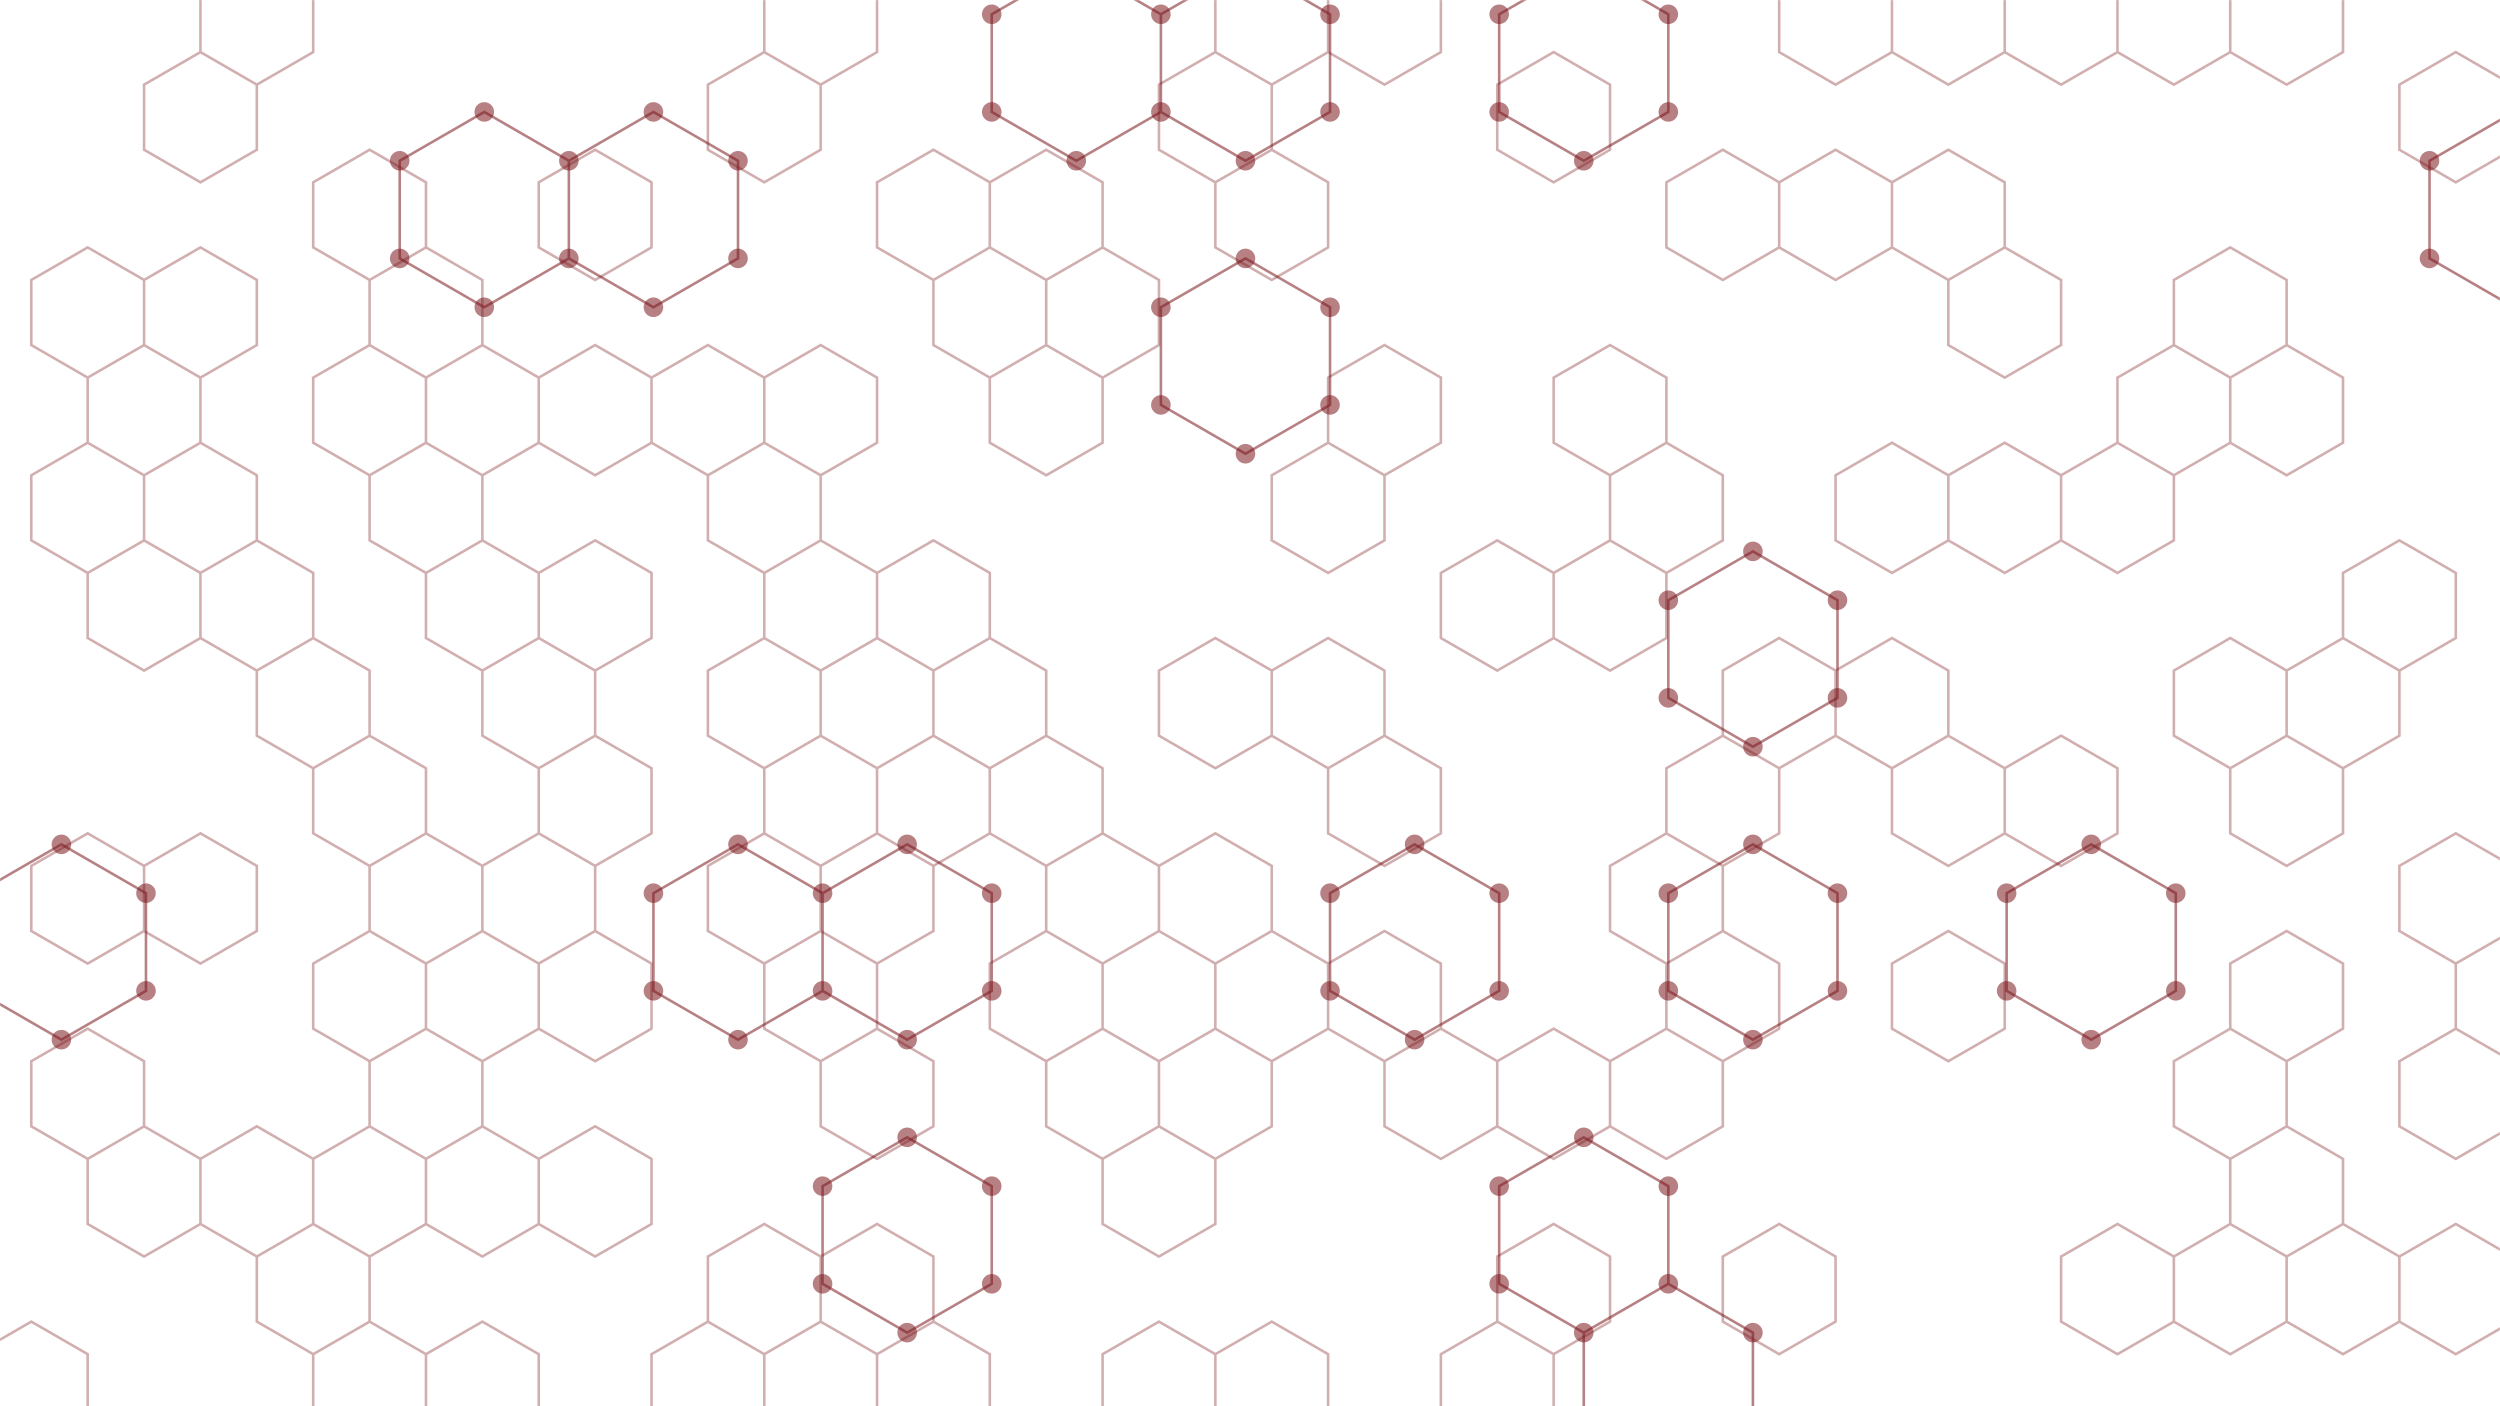 <svg xmlns="http://www.w3.org/2000/svg" version="1.1" xmlns:xlink="http://www.w3.org/1999/xlink" xmlns:svgjs="http://svgjs.dev/svgjs" width="1920" height="1080" preserveAspectRatio="none" viewBox="0 0 1920 1080"><g mask="url(&quot;#SvgjsMask1019&quot;)" fill="none"><path d="M47.16 648.47L112.11 685.97L112.11 760.97L47.16 798.47L-17.79 760.97L-17.79 685.97zM47.16 1098.47L112.11 1135.97L112.11 1210.97L47.16 1248.47L-17.79 1210.97L-17.79 1135.97zM371.93 85.97L436.88 123.47L436.88 198.47L371.93 235.97L306.98 198.47L306.98 123.47zM501.84 85.97L566.79 123.47L566.79 198.47L501.84 235.97L436.88 198.47L436.88 123.47zM566.79 648.47L631.74 685.97L631.74 760.97L566.79 798.47L501.84 760.97L501.84 685.97zM696.7 648.47L761.65 685.97L761.65 760.97L696.7 798.47L631.74 760.97L631.74 685.97zM696.7 873.47L761.65 910.97L761.65 985.97L696.7 1023.47L631.74 985.97L631.74 910.97zM826.6 -26.53L891.56 10.97L891.56 85.97L826.6 123.47L761.65 85.97L761.65 10.97zM956.51 -26.53L1021.47 10.97L1021.47 85.97L956.51 123.47L891.56 85.97L891.56 10.97zM956.51 198.47L1021.47 235.97L1021.47 310.97L956.51 348.47L891.56 310.97L891.56 235.97zM1086.42 648.47L1151.37 685.97L1151.37 760.97L1086.42 798.47L1021.47 760.97L1021.47 685.97zM1216.33 -26.53L1281.28 10.97L1281.28 85.97L1216.33 123.47L1151.37 85.97L1151.37 10.97zM1216.33 873.47L1281.28 910.97L1281.28 985.97L1216.33 1023.47L1151.37 985.97L1151.37 910.97zM1281.28 985.97L1346.23 1023.47L1346.23 1098.47L1281.28 1135.97L1216.33 1098.47L1216.33 1023.47zM1346.24 423.47L1411.19 460.97L1411.19 535.97L1346.24 573.47L1281.28 535.97L1281.28 460.97zM1346.24 648.47L1411.19 685.97L1411.19 760.97L1346.24 798.47L1281.28 760.97L1281.28 685.97zM1346.24 1098.47L1411.19 1135.97L1411.19 1210.97L1346.24 1248.47L1281.28 1210.97L1281.28 1135.97zM1606.05 648.47L1671 685.97L1671 760.97L1606.05 798.47L1541.1 760.97L1541.1 685.97zM1930.82 85.97L1995.77 123.47L1995.77 198.47L1930.82 235.97L1865.87 198.47L1865.87 123.47z" stroke="rgba(123, 22, 26, 0.54)" stroke-width="2"></path><path d="M39.66 648.47 a7.5 7.5 0 1 0 15 0 a7.5 7.5 0 1 0 -15 0zM104.61 685.97 a7.5 7.5 0 1 0 15 0 a7.5 7.5 0 1 0 -15 0zM104.61 760.97 a7.5 7.5 0 1 0 15 0 a7.5 7.5 0 1 0 -15 0zM39.66 798.47 a7.5 7.5 0 1 0 15 0 a7.5 7.5 0 1 0 -15 0zM-25.29 760.97 a7.5 7.5 0 1 0 15 0 a7.5 7.5 0 1 0 -15 0zM-25.29 685.97 a7.5 7.5 0 1 0 15 0 a7.5 7.5 0 1 0 -15 0zM39.66 1098.47 a7.5 7.5 0 1 0 15 0 a7.5 7.5 0 1 0 -15 0zM104.61 1135.97 a7.5 7.5 0 1 0 15 0 a7.5 7.5 0 1 0 -15 0zM104.61 1210.97 a7.5 7.5 0 1 0 15 0 a7.5 7.5 0 1 0 -15 0zM39.66 1248.47 a7.5 7.5 0 1 0 15 0 a7.5 7.5 0 1 0 -15 0zM-25.29 1210.97 a7.5 7.5 0 1 0 15 0 a7.5 7.5 0 1 0 -15 0zM-25.29 1135.97 a7.5 7.5 0 1 0 15 0 a7.5 7.5 0 1 0 -15 0zM364.43 85.97 a7.5 7.5 0 1 0 15 0 a7.5 7.5 0 1 0 -15 0zM429.38 123.47 a7.5 7.5 0 1 0 15 0 a7.5 7.5 0 1 0 -15 0zM429.38 198.47 a7.5 7.5 0 1 0 15 0 a7.5 7.5 0 1 0 -15 0zM364.43 235.97 a7.5 7.5 0 1 0 15 0 a7.5 7.5 0 1 0 -15 0zM299.48 198.47 a7.5 7.5 0 1 0 15 0 a7.5 7.5 0 1 0 -15 0zM299.48 123.47 a7.5 7.5 0 1 0 15 0 a7.5 7.5 0 1 0 -15 0zM494.34 85.97 a7.5 7.5 0 1 0 15 0 a7.5 7.5 0 1 0 -15 0zM559.29 123.47 a7.5 7.5 0 1 0 15 0 a7.5 7.5 0 1 0 -15 0zM559.29 198.47 a7.5 7.5 0 1 0 15 0 a7.5 7.5 0 1 0 -15 0zM494.34 235.97 a7.5 7.5 0 1 0 15 0 a7.5 7.5 0 1 0 -15 0zM559.29 648.47 a7.5 7.5 0 1 0 15 0 a7.5 7.5 0 1 0 -15 0zM624.24 685.97 a7.5 7.5 0 1 0 15 0 a7.5 7.5 0 1 0 -15 0zM624.24 760.97 a7.5 7.5 0 1 0 15 0 a7.5 7.5 0 1 0 -15 0zM559.29 798.47 a7.5 7.5 0 1 0 15 0 a7.5 7.5 0 1 0 -15 0zM494.34 760.97 a7.5 7.5 0 1 0 15 0 a7.5 7.5 0 1 0 -15 0zM494.34 685.97 a7.5 7.5 0 1 0 15 0 a7.5 7.5 0 1 0 -15 0zM689.2 648.47 a7.5 7.5 0 1 0 15 0 a7.5 7.5 0 1 0 -15 0zM754.15 685.97 a7.5 7.5 0 1 0 15 0 a7.5 7.5 0 1 0 -15 0zM754.15 760.97 a7.5 7.5 0 1 0 15 0 a7.5 7.5 0 1 0 -15 0zM689.2 798.47 a7.5 7.5 0 1 0 15 0 a7.5 7.5 0 1 0 -15 0zM689.2 873.47 a7.5 7.5 0 1 0 15 0 a7.5 7.5 0 1 0 -15 0zM754.15 910.97 a7.5 7.5 0 1 0 15 0 a7.5 7.5 0 1 0 -15 0zM754.15 985.97 a7.5 7.5 0 1 0 15 0 a7.5 7.5 0 1 0 -15 0zM689.2 1023.47 a7.5 7.5 0 1 0 15 0 a7.5 7.5 0 1 0 -15 0zM624.24 985.97 a7.5 7.5 0 1 0 15 0 a7.5 7.5 0 1 0 -15 0zM624.24 910.97 a7.5 7.5 0 1 0 15 0 a7.5 7.5 0 1 0 -15 0zM819.1 -26.53 a7.5 7.5 0 1 0 15 0 a7.5 7.5 0 1 0 -15 0zM884.06 10.97 a7.5 7.5 0 1 0 15 0 a7.5 7.5 0 1 0 -15 0zM884.06 85.97 a7.5 7.5 0 1 0 15 0 a7.5 7.5 0 1 0 -15 0zM819.1 123.47 a7.5 7.5 0 1 0 15 0 a7.5 7.5 0 1 0 -15 0zM754.15 85.97 a7.5 7.5 0 1 0 15 0 a7.5 7.5 0 1 0 -15 0zM754.15 10.97 a7.5 7.5 0 1 0 15 0 a7.5 7.5 0 1 0 -15 0zM949.01 -26.53 a7.5 7.5 0 1 0 15 0 a7.5 7.5 0 1 0 -15 0zM1013.97 10.97 a7.5 7.5 0 1 0 15 0 a7.5 7.5 0 1 0 -15 0zM1013.97 85.97 a7.5 7.5 0 1 0 15 0 a7.5 7.5 0 1 0 -15 0zM949.01 123.47 a7.5 7.5 0 1 0 15 0 a7.5 7.5 0 1 0 -15 0zM949.01 198.47 a7.5 7.5 0 1 0 15 0 a7.5 7.5 0 1 0 -15 0zM1013.97 235.97 a7.5 7.5 0 1 0 15 0 a7.5 7.5 0 1 0 -15 0zM1013.97 310.97 a7.5 7.5 0 1 0 15 0 a7.5 7.5 0 1 0 -15 0zM949.01 348.47 a7.5 7.5 0 1 0 15 0 a7.5 7.5 0 1 0 -15 0zM884.06 310.97 a7.5 7.5 0 1 0 15 0 a7.5 7.5 0 1 0 -15 0zM884.06 235.97 a7.5 7.5 0 1 0 15 0 a7.5 7.5 0 1 0 -15 0zM1078.92 648.47 a7.5 7.5 0 1 0 15 0 a7.5 7.5 0 1 0 -15 0zM1143.87 685.97 a7.5 7.5 0 1 0 15 0 a7.5 7.5 0 1 0 -15 0zM1143.87 760.97 a7.5 7.5 0 1 0 15 0 a7.5 7.5 0 1 0 -15 0zM1078.92 798.47 a7.5 7.5 0 1 0 15 0 a7.5 7.5 0 1 0 -15 0zM1013.97 760.97 a7.5 7.5 0 1 0 15 0 a7.5 7.5 0 1 0 -15 0zM1013.97 685.97 a7.5 7.5 0 1 0 15 0 a7.5 7.5 0 1 0 -15 0zM1208.83 -26.53 a7.5 7.5 0 1 0 15 0 a7.5 7.5 0 1 0 -15 0zM1273.78 10.97 a7.5 7.5 0 1 0 15 0 a7.5 7.5 0 1 0 -15 0zM1273.78 85.97 a7.5 7.5 0 1 0 15 0 a7.5 7.5 0 1 0 -15 0zM1208.83 123.47 a7.5 7.5 0 1 0 15 0 a7.5 7.5 0 1 0 -15 0zM1143.87 85.97 a7.5 7.5 0 1 0 15 0 a7.5 7.5 0 1 0 -15 0zM1143.87 10.97 a7.5 7.5 0 1 0 15 0 a7.5 7.5 0 1 0 -15 0zM1208.83 873.47 a7.5 7.5 0 1 0 15 0 a7.5 7.5 0 1 0 -15 0zM1273.78 910.97 a7.5 7.5 0 1 0 15 0 a7.5 7.5 0 1 0 -15 0zM1273.78 985.97 a7.5 7.5 0 1 0 15 0 a7.5 7.5 0 1 0 -15 0zM1208.83 1023.47 a7.5 7.5 0 1 0 15 0 a7.5 7.5 0 1 0 -15 0zM1143.87 985.97 a7.5 7.5 0 1 0 15 0 a7.5 7.5 0 1 0 -15 0zM1143.87 910.97 a7.5 7.5 0 1 0 15 0 a7.5 7.5 0 1 0 -15 0zM1338.73 1023.47 a7.5 7.5 0 1 0 15 0 a7.5 7.5 0 1 0 -15 0zM1338.73 1098.47 a7.5 7.5 0 1 0 15 0 a7.5 7.5 0 1 0 -15 0zM1273.78 1135.97 a7.5 7.5 0 1 0 15 0 a7.5 7.5 0 1 0 -15 0zM1208.83 1098.47 a7.5 7.5 0 1 0 15 0 a7.5 7.5 0 1 0 -15 0zM1338.74 423.47 a7.5 7.5 0 1 0 15 0 a7.5 7.5 0 1 0 -15 0zM1403.69 460.97 a7.5 7.5 0 1 0 15 0 a7.5 7.5 0 1 0 -15 0zM1403.69 535.97 a7.5 7.5 0 1 0 15 0 a7.5 7.5 0 1 0 -15 0zM1338.74 573.47 a7.5 7.5 0 1 0 15 0 a7.5 7.5 0 1 0 -15 0zM1273.78 535.97 a7.5 7.5 0 1 0 15 0 a7.5 7.5 0 1 0 -15 0zM1273.78 460.97 a7.5 7.5 0 1 0 15 0 a7.5 7.5 0 1 0 -15 0zM1338.74 648.47 a7.5 7.5 0 1 0 15 0 a7.5 7.5 0 1 0 -15 0zM1403.69 685.97 a7.5 7.5 0 1 0 15 0 a7.5 7.5 0 1 0 -15 0zM1403.69 760.97 a7.5 7.5 0 1 0 15 0 a7.5 7.5 0 1 0 -15 0zM1338.74 798.47 a7.5 7.5 0 1 0 15 0 a7.5 7.5 0 1 0 -15 0zM1273.78 760.97 a7.5 7.5 0 1 0 15 0 a7.5 7.5 0 1 0 -15 0zM1273.78 685.97 a7.5 7.5 0 1 0 15 0 a7.5 7.5 0 1 0 -15 0zM1338.74 1098.47 a7.5 7.5 0 1 0 15 0 a7.5 7.5 0 1 0 -15 0zM1403.69 1135.97 a7.5 7.5 0 1 0 15 0 a7.5 7.5 0 1 0 -15 0zM1403.69 1210.97 a7.5 7.5 0 1 0 15 0 a7.5 7.5 0 1 0 -15 0zM1338.74 1248.47 a7.5 7.5 0 1 0 15 0 a7.5 7.5 0 1 0 -15 0zM1273.78 1210.97 a7.5 7.5 0 1 0 15 0 a7.5 7.5 0 1 0 -15 0zM1598.55 648.47 a7.5 7.5 0 1 0 15 0 a7.5 7.5 0 1 0 -15 0zM1663.5 685.97 a7.5 7.5 0 1 0 15 0 a7.5 7.5 0 1 0 -15 0zM1663.5 760.97 a7.5 7.5 0 1 0 15 0 a7.5 7.5 0 1 0 -15 0zM1598.55 798.47 a7.5 7.5 0 1 0 15 0 a7.5 7.5 0 1 0 -15 0zM1533.6 760.97 a7.5 7.5 0 1 0 15 0 a7.5 7.5 0 1 0 -15 0zM1533.6 685.97 a7.5 7.5 0 1 0 15 0 a7.5 7.5 0 1 0 -15 0zM1923.32 85.97 a7.5 7.5 0 1 0 15 0 a7.5 7.5 0 1 0 -15 0zM1988.27 123.47 a7.5 7.5 0 1 0 15 0 a7.5 7.5 0 1 0 -15 0zM1988.27 198.47 a7.5 7.5 0 1 0 15 0 a7.5 7.5 0 1 0 -15 0zM1923.32 235.97 a7.5 7.5 0 1 0 15 0 a7.5 7.5 0 1 0 -15 0zM1858.37 198.47 a7.5 7.5 0 1 0 15 0 a7.5 7.5 0 1 0 -15 0zM1858.37 123.47 a7.5 7.5 0 1 0 15 0 a7.5 7.5 0 1 0 -15 0z" fill="rgba(123, 22, 26, 0.54)"></path><path d="M67.33 190.01L110.64 215.01L110.64 265.01L67.33 290.01L24.03 265.01L24.03 215.01zM67.33 340.01L110.64 365.01L110.64 415.01L67.33 440.01L24.03 415.01L24.03 365.01zM67.33 640.01L110.64 665.01L110.64 715.01L67.33 740.01L24.03 715.01L24.03 665.01zM67.33 790.01L110.64 815.01L110.64 865.01L67.33 890.01L24.03 865.01L24.03 815.01zM24.03 1015.01L67.33 1040.01L67.33 1090.01L24.03 1115.01L-19.27 1090.01L-19.27 1040.01zM153.94 40.01L197.24 65.01L197.24 115.01L153.94 140.01L110.64 115.01L110.64 65.01zM153.94 190.01L197.24 215.01L197.24 265.01L153.94 290.01L110.64 265.01L110.64 215.01zM110.64 265.01L153.94 290.01L153.94 340.01L110.64 365.01L67.33 340.01L67.33 290.01zM153.94 340.01L197.24 365.01L197.24 415.01L153.94 440.01L110.64 415.01L110.64 365.01zM110.64 415.01L153.94 440.01L153.94 490.01L110.64 515.01L67.33 490.01L67.33 440.01zM153.94 640.01L197.24 665.01L197.24 715.01L153.94 740.01L110.64 715.01L110.64 665.01zM110.64 865.01L153.94 890.01L153.94 940.01L110.64 965.01L67.33 940.01L67.33 890.01zM197.24 -34.99L240.54 -9.99L240.54 40.01L197.24 65.01L153.94 40.01L153.94 -9.99zM197.24 415.01L240.54 440.01L240.54 490.01L197.24 515.01L153.94 490.01L153.94 440.01zM240.54 490.01L283.85 515.01L283.85 565.01L240.54 590.01L197.24 565.01L197.24 515.01zM197.24 865.01L240.54 890.01L240.54 940.01L197.24 965.01L153.94 940.01L153.94 890.01zM240.54 940.01L283.85 965.01L283.85 1015.01L240.54 1040.01L197.24 1015.01L197.24 965.01zM283.85 115.01L327.15 140.01L327.15 190.01L283.85 215.01L240.54 190.01L240.54 140.01zM327.15 190.01L370.45 215.01L370.45 265.01L327.15 290.01L283.85 265.01L283.85 215.01zM283.85 265.01L327.15 290.01L327.15 340.01L283.85 365.01L240.54 340.01L240.54 290.01zM327.15 340.01L370.45 365.01L370.45 415.01L327.15 440.01L283.85 415.01L283.85 365.01zM283.85 565.01L327.15 590.01L327.15 640.01L283.85 665.01L240.54 640.01L240.54 590.01zM327.15 640.01L370.45 665.01L370.45 715.01L327.15 740.01L283.85 715.01L283.85 665.01zM283.85 715.01L327.15 740.01L327.15 790.01L283.85 815.01L240.54 790.01L240.54 740.01zM327.15 790.01L370.45 815.01L370.45 865.01L327.15 890.01L283.85 865.01L283.85 815.01zM283.85 865.01L327.15 890.01L327.15 940.01L283.85 965.01L240.54 940.01L240.54 890.01zM283.85 1015.01L327.15 1040.01L327.15 1090.01L283.85 1115.01L240.54 1090.01L240.54 1040.01zM370.45 265.01L413.75 290.01L413.75 340.01L370.45 365.01L327.15 340.01L327.15 290.01zM370.45 415.01L413.75 440.01L413.75 490.01L370.45 515.01L327.15 490.01L327.15 440.01zM413.75 490.01L457.06 515.01L457.06 565.01L413.75 590.01L370.45 565.01L370.45 515.01zM413.75 640.01L457.06 665.01L457.06 715.01L413.75 740.01L370.45 715.01L370.45 665.01zM370.45 715.01L413.75 740.01L413.75 790.01L370.45 815.01L327.15 790.01L327.15 740.01zM370.45 865.01L413.75 890.01L413.75 940.01L370.45 965.01L327.15 940.01L327.15 890.01zM370.45 1015.01L413.75 1040.01L413.75 1090.01L370.45 1115.01L327.15 1090.01L327.15 1040.01zM457.06 115.01L500.36 140.01L500.36 190.01L457.06 215.01L413.75 190.01L413.75 140.01zM457.06 265.01L500.36 290.01L500.36 340.01L457.06 365.01L413.75 340.01L413.75 290.01zM457.06 415.01L500.36 440.01L500.36 490.01L457.06 515.01L413.75 490.01L413.75 440.01zM457.06 565.01L500.36 590.01L500.36 640.01L457.06 665.01L413.75 640.01L413.75 590.01zM457.06 715.01L500.36 740.01L500.36 790.01L457.06 815.01L413.75 790.01L413.75 740.01zM457.06 865.01L500.36 890.01L500.36 940.01L457.06 965.01L413.75 940.01L413.75 890.01zM586.96 40.01L630.26 65.01L630.26 115.01L586.96 140.01L543.66 115.01L543.66 65.01zM543.66 265.01L586.96 290.01L586.96 340.01L543.66 365.01L500.36 340.01L500.36 290.01zM586.96 340.01L630.26 365.01L630.26 415.01L586.96 440.01L543.66 415.01L543.66 365.01zM586.96 490.01L630.26 515.01L630.26 565.01L586.96 590.01L543.66 565.01L543.66 515.01zM586.96 640.01L630.26 665.01L630.26 715.01L586.96 740.01L543.66 715.01L543.66 665.01zM586.96 940.01L630.26 965.01L630.26 1015.01L586.96 1040.01L543.66 1015.01L543.66 965.01zM543.66 1015.01L586.96 1040.01L586.96 1090.01L543.66 1115.01L500.36 1090.01L500.36 1040.01zM630.26 -34.99L673.57 -9.99L673.57 40.01L630.26 65.01L586.96 40.01L586.96 -9.99zM630.26 265.01L673.57 290.01L673.57 340.01L630.26 365.01L586.96 340.01L586.96 290.01zM630.26 415.01L673.57 440.01L673.57 490.01L630.26 515.01L586.96 490.01L586.96 440.01zM630.26 565.01L673.57 590.01L673.57 640.01L630.26 665.01L586.96 640.01L586.96 590.01zM673.57 640.01L716.87 665.01L716.87 715.01L673.57 740.01L630.26 715.01L630.26 665.01zM630.26 715.01L673.57 740.01L673.57 790.01L630.26 815.01L586.96 790.01L586.96 740.01zM673.57 790.01L716.87 815.01L716.87 865.01L673.57 890.01L630.26 865.01L630.26 815.01zM673.57 940.01L716.87 965.01L716.87 1015.01L673.57 1040.01L630.26 1015.01L630.26 965.01zM716.87 115.01L760.17 140.01L760.17 190.01L716.87 215.01L673.57 190.01L673.57 140.01zM760.17 190.01L803.48 215.01L803.48 265.01L760.17 290.01L716.87 265.01L716.87 215.01zM716.87 415.01L760.17 440.01L760.17 490.01L716.87 515.01L673.57 490.01L673.57 440.01zM760.17 490.01L803.48 515.01L803.48 565.01L760.17 590.01L716.87 565.01L716.87 515.01zM716.87 565.01L760.17 590.01L760.17 640.01L716.87 665.01L673.57 640.01L673.57 590.01zM716.87 1015.01L760.17 1040.01L760.17 1090.01L716.87 1115.01L673.57 1090.01L673.57 1040.01zM803.48 115.01L846.78 140.01L846.78 190.01L803.48 215.01L760.17 190.01L760.17 140.01zM846.78 190.01L890.08 215.01L890.08 265.01L846.78 290.01L803.48 265.01L803.48 215.01zM803.48 265.01L846.78 290.01L846.78 340.01L803.48 365.01L760.17 340.01L760.17 290.01zM803.48 565.01L846.78 590.01L846.78 640.01L803.48 665.01L760.17 640.01L760.17 590.01zM846.78 640.01L890.08 665.01L890.08 715.01L846.78 740.01L803.48 715.01L803.48 665.01zM803.48 715.01L846.78 740.01L846.78 790.01L803.48 815.01L760.17 790.01L760.17 740.01zM846.78 790.01L890.08 815.01L890.08 865.01L846.78 890.01L803.48 865.01L803.48 815.01zM933.38 40.01L976.69 65.01L976.69 115.01L933.38 140.01L890.08 115.01L890.08 65.01zM933.38 490.01L976.69 515.01L976.69 565.01L933.38 590.01L890.08 565.01L890.08 515.01zM933.38 640.01L976.69 665.01L976.69 715.01L933.38 740.01L890.08 715.01L890.08 665.01zM933.38 790.01L976.69 815.01L976.69 865.01L933.38 890.01L890.08 865.01L890.08 815.01zM890.08 865.01L933.38 890.01L933.38 940.01L890.08 965.01L846.78 940.01L846.78 890.01zM890.08 1015.01L933.38 1040.01L933.38 1090.01L890.08 1115.01L846.78 1090.01L846.78 1040.01zM976.69 -34.99L1019.99 -9.99L1019.99 40.01L976.69 65.01L933.38 40.01L933.38 -9.99zM976.69 115.01L1019.99 140.01L1019.99 190.01L976.69 215.01L933.38 190.01L933.38 140.01zM1019.99 340.01L1063.29 365.01L1063.29 415.01L1019.99 440.01L976.69 415.01L976.69 365.01zM1019.99 490.01L1063.29 515.01L1063.29 565.01L1019.99 590.01L976.69 565.01L976.69 515.01zM976.69 715.01L1019.99 740.01L1019.99 790.01L976.69 815.01L933.38 790.01L933.38 740.01zM976.69 1015.01L1019.99 1040.01L1019.99 1090.01L976.69 1115.01L933.38 1090.01L933.38 1040.01zM1063.29 -34.99L1106.59 -9.99L1106.59 40.01L1063.29 65.01L1019.99 40.01L1019.99 -9.99zM1063.29 265.01L1106.59 290.01L1106.59 340.01L1063.29 365.01L1019.99 340.01L1019.99 290.01zM1063.29 565.01L1106.59 590.01L1106.59 640.01L1063.29 665.01L1019.99 640.01L1019.99 590.01zM1063.29 715.01L1106.59 740.01L1106.59 790.01L1063.29 815.01L1019.99 790.01L1019.99 740.01zM1106.59 790.01L1149.89 815.01L1149.89 865.01L1106.59 890.01L1063.29 865.01L1063.29 815.01zM1193.2 40.01L1236.5 65.01L1236.5 115.01L1193.2 140.01L1149.89 115.01L1149.89 65.01zM1149.89 415.01L1193.2 440.01L1193.2 490.01L1149.89 515.01L1106.59 490.01L1106.59 440.01zM1193.2 790.01L1236.5 815.01L1236.5 865.01L1193.2 890.01L1149.89 865.01L1149.89 815.01zM1193.2 940.01L1236.5 965.01L1236.5 1015.01L1193.2 1040.01L1149.89 1015.01L1149.89 965.01zM1149.89 1015.01L1193.2 1040.01L1193.2 1090.01L1149.89 1115.01L1106.59 1090.01L1106.59 1040.01zM1236.5 265.01L1279.8 290.01L1279.8 340.01L1236.5 365.01L1193.2 340.01L1193.2 290.01zM1279.8 340.01L1323.11 365.01L1323.11 415.01L1279.8 440.01L1236.5 415.01L1236.5 365.01zM1236.5 415.01L1279.8 440.01L1279.8 490.01L1236.5 515.01L1193.2 490.01L1193.2 440.01zM1279.8 640.01L1323.11 665.01L1323.11 715.01L1279.8 740.01L1236.5 715.01L1236.5 665.01zM1279.8 790.01L1323.11 815.01L1323.11 865.01L1279.8 890.01L1236.5 865.01L1236.5 815.01zM1323.11 115.01L1366.41 140.01L1366.41 190.01L1323.11 215.01L1279.8 190.01L1279.8 140.01zM1366.41 490.01L1409.71 515.01L1409.71 565.01L1366.41 590.01L1323.11 565.01L1323.11 515.01zM1323.11 565.01L1366.41 590.01L1366.41 640.01L1323.11 665.01L1279.8 640.01L1279.8 590.01zM1323.11 715.01L1366.41 740.01L1366.41 790.01L1323.11 815.01L1279.8 790.01L1279.8 740.01zM1366.41 940.01L1409.71 965.01L1409.71 1015.01L1366.41 1040.01L1323.11 1015.01L1323.11 965.01zM1409.71 -34.99L1453.01 -9.99L1453.01 40.01L1409.71 65.01L1366.41 40.01L1366.41 -9.99zM1409.71 115.01L1453.01 140.01L1453.01 190.01L1409.71 215.01L1366.41 190.01L1366.41 140.01zM1453.01 340.01L1496.32 365.01L1496.32 415.01L1453.01 440.01L1409.71 415.01L1409.71 365.01zM1453.01 490.01L1496.32 515.01L1496.32 565.01L1453.01 590.01L1409.71 565.01L1409.71 515.01zM1496.32 -34.99L1539.62 -9.99L1539.62 40.01L1496.32 65.01L1453.01 40.01L1453.01 -9.99zM1496.32 115.01L1539.62 140.01L1539.62 190.01L1496.32 215.01L1453.01 190.01L1453.01 140.01zM1539.62 190.01L1582.92 215.01L1582.92 265.01L1539.62 290.01L1496.32 265.01L1496.32 215.01zM1539.62 340.01L1582.92 365.01L1582.92 415.01L1539.62 440.01L1496.32 415.01L1496.32 365.01zM1496.32 565.01L1539.62 590.01L1539.62 640.01L1496.32 665.01L1453.01 640.01L1453.01 590.01zM1496.32 715.01L1539.62 740.01L1539.62 790.01L1496.32 815.01L1453.01 790.01L1453.01 740.01zM1582.92 -34.99L1626.22 -9.99L1626.22 40.01L1582.92 65.01L1539.62 40.01L1539.62 -9.99zM1626.22 340.01L1669.53 365.01L1669.53 415.01L1626.22 440.01L1582.92 415.01L1582.92 365.01zM1582.92 565.01L1626.22 590.01L1626.22 640.01L1582.92 665.01L1539.62 640.01L1539.62 590.01zM1626.22 940.01L1669.53 965.01L1669.53 1015.01L1626.22 1040.01L1582.92 1015.01L1582.92 965.01zM1669.53 -34.99L1712.83 -9.99L1712.83 40.01L1669.53 65.01L1626.22 40.01L1626.22 -9.99zM1712.83 190.01L1756.13 215.01L1756.13 265.01L1712.83 290.01L1669.53 265.01L1669.53 215.01zM1669.53 265.01L1712.83 290.01L1712.83 340.01L1669.53 365.01L1626.22 340.01L1626.22 290.01zM1712.83 490.01L1756.13 515.01L1756.13 565.01L1712.83 590.01L1669.53 565.01L1669.53 515.01zM1712.83 790.01L1756.13 815.01L1756.13 865.01L1712.83 890.01L1669.53 865.01L1669.53 815.01zM1712.83 940.01L1756.13 965.01L1756.13 1015.01L1712.83 1040.01L1669.53 1015.01L1669.53 965.01zM1756.13 -34.99L1799.43 -9.99L1799.43 40.01L1756.13 65.01L1712.83 40.01L1712.83 -9.99zM1756.13 265.01L1799.43 290.01L1799.43 340.01L1756.13 365.01L1712.83 340.01L1712.83 290.01zM1799.43 490.01L1842.74 515.01L1842.74 565.01L1799.43 590.01L1756.13 565.01L1756.13 515.01zM1756.13 565.01L1799.43 590.01L1799.43 640.01L1756.13 665.01L1712.83 640.01L1712.83 590.01zM1756.13 715.01L1799.43 740.01L1799.43 790.01L1756.13 815.01L1712.83 790.01L1712.83 740.01zM1756.13 865.01L1799.43 890.01L1799.43 940.01L1756.13 965.01L1712.83 940.01L1712.83 890.01zM1799.43 940.01L1842.74 965.01L1842.74 1015.01L1799.43 1040.01L1756.13 1015.01L1756.13 965.01zM1886.04 40.01L1929.34 65.01L1929.34 115.01L1886.04 140.01L1842.74 115.01L1842.74 65.01zM1842.74 415.01L1886.04 440.01L1886.04 490.01L1842.74 515.01L1799.43 490.01L1799.43 440.01zM1886.04 640.01L1929.34 665.01L1929.34 715.01L1886.04 740.01L1842.74 715.01L1842.74 665.01zM1886.04 790.01L1929.34 815.01L1929.34 865.01L1886.04 890.01L1842.74 865.01L1842.74 815.01zM1886.04 940.01L1929.34 965.01L1929.34 1015.01L1886.04 1040.01L1842.74 1015.01L1842.74 965.01zM1929.34 715.01L1972.64 740.01L1972.64 790.01L1929.34 815.01L1886.04 790.01L1886.04 740.01z" stroke="rgba(123, 22, 26, 0.34)" stroke-width="2"></path></g><defs><mask id="SvgjsMask1019"><rect width="1920" height="1080" fill="#ffffff"></rect></mask></defs></svg>
